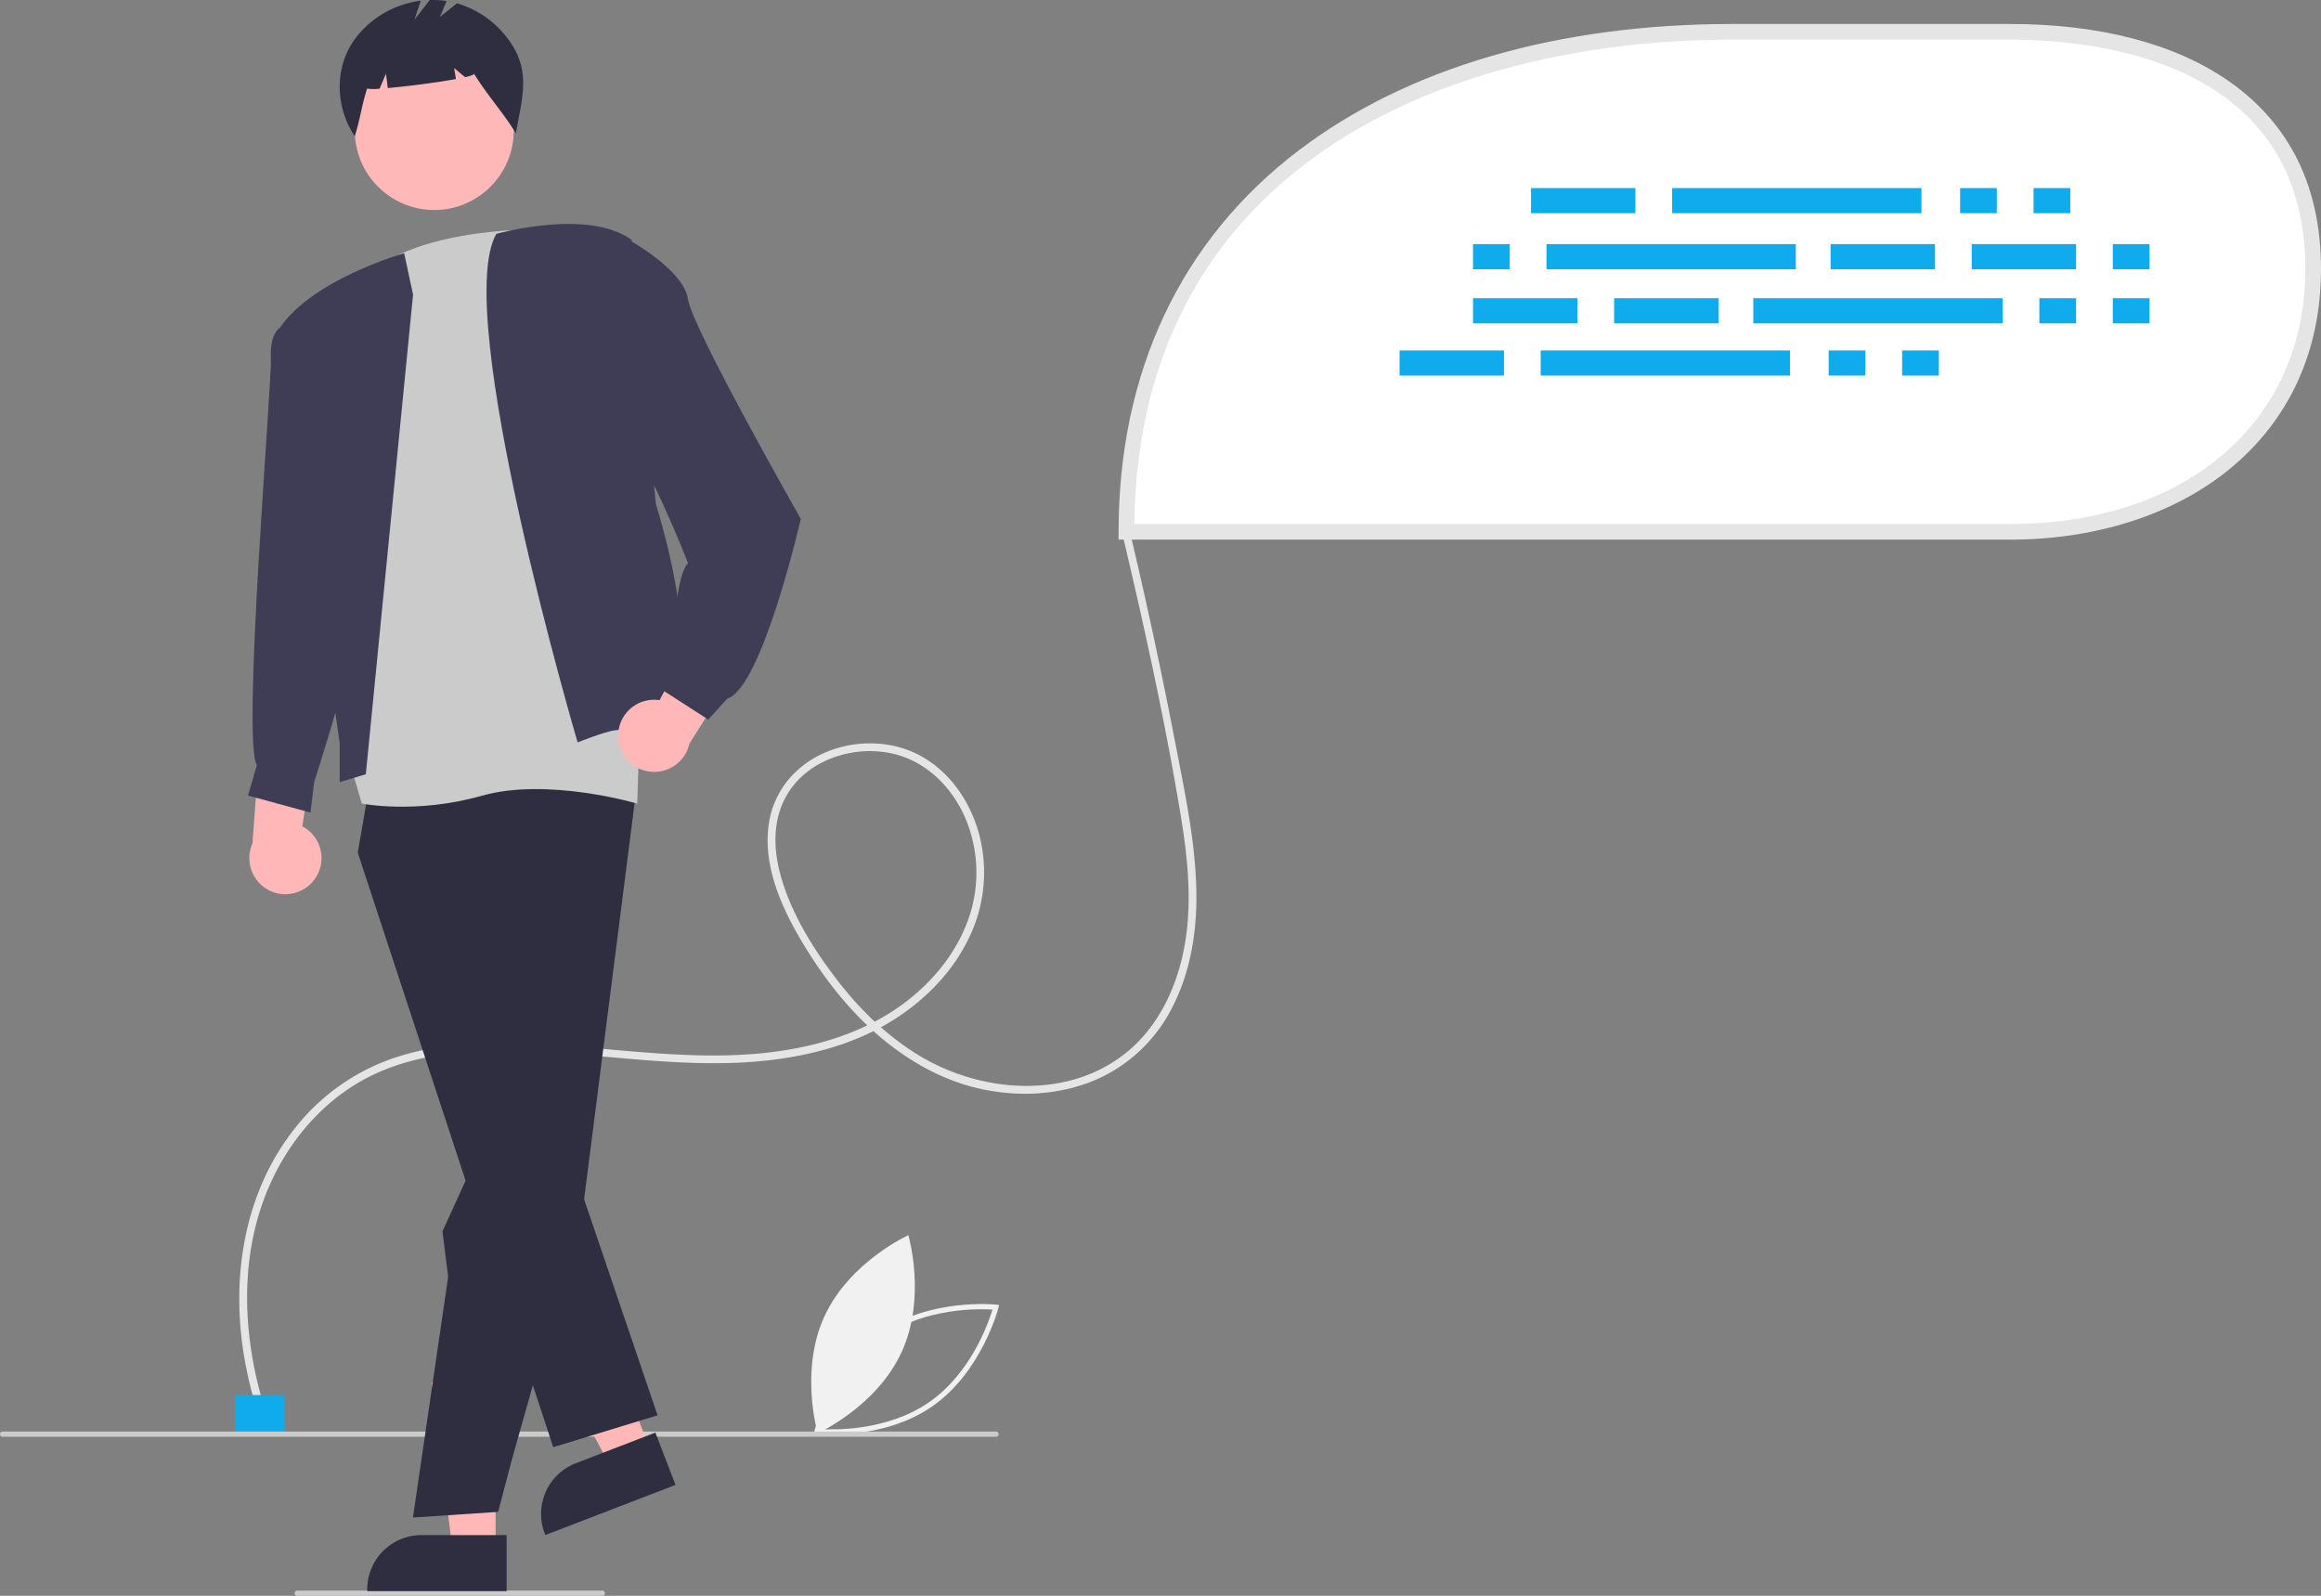 <svg xmlns="http://www.w3.org/2000/svg" data-name="Layer 1" width="890.106" height="611.972" viewBox="0 0 890.106 611.972" xmlns:xlink="http://www.w3.org/1999/xlink"><rect x="0" y="0" width="890.106" height="611.972" fill="#808080" stroke="none"/><path d="M467.023,693.807l.279-1.112c.062-.244,6.366-24.577,25.397-37.79,19.031-13.213,44.033-10.616,44.282-10.588l1.14.126-.28,1.111c-.062.244-6.366,24.577-25.397,37.79-19.031,13.213-44.033,10.616-44.282,10.588Zm26.817-37.258c-16.09,11.171-22.792,30.594-24.27,35.49,5.106.323,25.66.824,41.735-10.337,16.073-11.16,22.788-30.591,24.27-35.49C530.466,645.888,509.913,645.388,493.839,656.548Z" transform="translate(-154.947 -144.014)" fill="#f1f1f1" data-darkreader-inline-fill="" style="--darkreader-inline-fill: #dfdcd8;"/><path d="M500.749,662.453c-9.598,20.969-32.21,31.179-32.21,31.179s-7.05-23.787,2.548-44.756S503.296,617.697,503.296,617.697,510.347,641.484,500.749,662.453Z" transform="translate(-154.947 -144.014)" fill="#f1f1f1" data-darkreader-inline-fill="" style="--darkreader-inline-fill: #dfdcd8;"/><path d="M257.106,686.225c-10.35-31.83-11.197-68.003,6.294-97.533,7.436-12.553,17.886-23.393,30.704-30.48,14.785-8.174,31.852-10.847,48.549-11.216,36.306-.801,72.365,7.969,108.675,3.435,16.291-2.034,32.541-6.598,46.505-15.447,12.074-7.651,22.554-18.358,28.738-31.343a57.36,57.36,0,0,0,3.841-39.854c-3.432-12.593-11.508-24.367-23.319-30.396-10.731-5.478-23.904-5.623-34.992-1.093-11.928,4.874-20.517,14.956-22.344,27.859-2.279,16.097,4.969,32.023,13.037,45.497,7.766,12.969,17.181,25.141,28.621,35.083,11.081,9.63,24.147,17.221,38.52,20.594,13.635,3.2,28.341,2.917,41.595-1.809a59.165,59.165,0,0,0,32.023-27.392c7.759-14.033,10.468-30.247,10.201-46.133-.315-18.761-4.274-37.333-7.808-55.691q-5.377-27.928-11.556-55.694-3.012-13.534-6.213-27.025c-.445-1.878-3.339-1.083-2.893.798,8.488,35.797,16.424,71.88,22.445,108.184,2.858,17.233,4.648,35.106,1.064,52.373-3.022,14.561-9.805,28.677-21.405,38.311-22.136,18.384-55.153,16.056-78.845,2.183-12.777-7.482-23.616-17.961-32.59-29.67-9.277-12.104-17.917-25.947-21.833-40.806-2.022-7.672-2.598-15.862-.263-23.535a30.765,30.765,0,0,1,10.149-14.992c9.009-7.309,21.746-9.934,33.005-7.471,12.685,2.775,22.499,12.321,27.765,23.933a53.342,53.342,0,0,1,1.787,38.867c-4.542,13.424-13.962,24.898-25.285,33.243-12.89,9.498-28.252,14.886-43.94,17.541-35.196,5.957-70.551-1.833-105.812-2.548-16.069-.326-32.539.911-47.726,6.527a81.546,81.546,0,0,0-34.626,24.752c-20.066,24.342-25.621,56.645-20.871,87.268a157.091,157.091,0,0,0,5.912,24.477c.594,1.828,3.492,1.046,2.893-.798Z" transform="translate(-154.947 -144.014)" fill="#e5e5e5" data-darkreader-inline-fill="" style="--darkreader-inline-fill: #272a2c;"/><rect x="90.106" y="534.972" width="19" height="15" fill="#10abec" data-darkreader-inline-fill="" style="--darkreader-inline-fill: #2ab6f1;"/><path d="M586.926,347.955H925.813c64.198,0,116.24-36.591,116.24-100.788v-0c0-64.198-52.042-90.955-116.24-90.955H819.406c-128.395,0-232.48,63.348-232.48,191.743Z" transform="translate(-154.947 -144.014)" fill="#fff" data-darkreader-inline-fill="" style="--darkreader-inline-fill: #181a1b;"/><path d="M925.813,350.954H583.925v-3c0-61.431,23.957-112.059,69.28-146.411,41.719-31.619,99.189-48.333,166.2-48.333H925.813c34.373,0,63.389,7.588,83.914,21.945,23.441,16.396,35.326,40.624,35.326,72.01,0,31.466-12.154,58.021-35.149,76.792C988.58,341.367,958.716,350.954,925.813,350.954Zm-335.869-6H925.813c67.732,0,113.24-39.298,113.24-97.788,0-79.385-79.192-87.955-113.24-87.955H819.406C709.267,159.211,591.633,208.075,589.944,344.954Z" transform="translate(-154.947 -144.014)" fill="#e5e5e5" data-darkreader-inline-fill="" style="--darkreader-inline-fill: #272a2c;"/><rect x="587.145" y="72.118" width="40.028" height="9.636" fill="#10abec" data-darkreader-inline-fill="" style="--darkreader-inline-fill: #2ab6f1;"/><rect x="751.702" y="72.118" width="14.084" height="9.636" fill="#10abec" data-darkreader-inline-fill="" style="--darkreader-inline-fill: #2ab6f1;"/><rect x="779.87" y="72.118" width="14.084" height="9.636" fill="#10abec" data-darkreader-inline-fill="" style="--darkreader-inline-fill: #2ab6f1;"/><rect x="641.256" y="72.118" width="95.621" height="9.636" fill="#10abec" data-darkreader-inline-fill="" style="--darkreader-inline-fill: #0d89bd;"/><rect x="536.74" y="134.383" width="40.028" height="9.636" fill="#10abec" data-darkreader-inline-fill="" style="--darkreader-inline-fill: #2ab6f1;"/><rect x="701.297" y="134.383" width="14.084" height="9.636" fill="#10abec" data-darkreader-inline-fill="" style="--darkreader-inline-fill: #2ab6f1;"/><rect x="729.465" y="134.383" width="14.084" height="9.636" fill="#10abec" data-darkreader-inline-fill="" style="--darkreader-inline-fill: #2ab6f1;"/><rect x="590.851" y="134.383" width="95.621" height="9.636" fill="#10abec" data-darkreader-inline-fill="" style="--darkreader-inline-fill: #0d89bd;"/><rect x="702.039" y="93.614" width="40.028" height="9.636" fill="#10abec" data-darkreader-inline-fill="" style="--darkreader-inline-fill: #2ab6f1;"/><rect x="756.15" y="93.614" width="40.028" height="9.636" fill="#10abec" data-darkreader-inline-fill="" style="--darkreader-inline-fill: #2ab6f1;"/><rect x="810.261" y="93.614" width="14.084" height="9.636" fill="#10abec" data-darkreader-inline-fill="" style="--darkreader-inline-fill: #2ab6f1;"/><rect x="564.907" y="93.614" width="14.084" height="9.636" fill="#10abec" data-darkreader-inline-fill="" style="--darkreader-inline-fill: #2ab6f1;"/><rect x="593.075" y="93.614" width="95.621" height="9.636" fill="#10abec" data-darkreader-inline-fill="" style="--darkreader-inline-fill: #0d89bd;"/><rect x="619.019" y="114.369" width="40.028" height="9.636" fill="#10abec" data-darkreader-inline-fill="" style="--darkreader-inline-fill: #2ab6f1;"/><rect x="564.907" y="114.369" width="40.028" height="9.636" fill="#10abec" data-darkreader-inline-fill="" style="--darkreader-inline-fill: #2ab6f1;"/><rect x="810.261" y="114.369" width="14.084" height="9.636" fill="#10abec" data-darkreader-inline-fill="" style="--darkreader-inline-fill: #2ab6f1;"/><rect x="782.094" y="114.369" width="14.084" height="9.636" fill="#10abec" data-darkreader-inline-fill="" style="--darkreader-inline-fill: #2ab6f1;"/><rect x="672.389" y="114.369" width="95.621" height="9.636" fill="#10abec" data-darkreader-inline-fill="" style="--darkreader-inline-fill: #0d89bd;"/><path d="M536.947,694.986h-381a1,1,0,0,1,0-2h381a1,1,0,0,1,0,2Z" transform="translate(-154.947 -144.014)" fill="#cbcbcb" data-darkreader-inline-fill="" style="--darkreader-inline-fill: #353a3c;"/><path d="M385.947,755.986h-117a1,1,0,0,1,0-2h117a1,1,0,1,1,0,2Z" transform="translate(-154.947 -144.014)" fill="#cbcbcb" data-darkreader-inline-fill="" style="--darkreader-inline-fill: #353a3c;"/><path d="M275.368,481.503a13.749,13.749,0,0,0-4.482-20.601l7.248-48.321L255.098,423.26,251.747,467.509a13.824,13.824,0,0,0,23.621,13.994Z" transform="translate(-154.947 -144.014)" fill="#ffb7b7" data-darkreader-inline-fill="" style="--darkreader-inline-fill: #ff9a9a;"/><polygon points="190.07 594.085 173.49 594.084 165.603 530.133 190.073 530.134 190.07 594.085" fill="#ffb7b7" data-darkreader-inline-fill="" style="--darkreader-inline-fill: #ff9a9a;"/><path d="M349.245,754.171l-53.461-.002v-.676a20.809,20.809,0,0,1,20.808-20.808h.001l32.652.001Z" transform="translate(-154.947 -144.014)" fill="#2f2e41" data-darkreader-inline-fill="" style="--darkreader-inline-fill: #c5c0b8;"/><polygon points="249.331 555.947 233.847 561.911 203.476 505.027 226.328 496.225 249.331 555.947" fill="#ffb7b7" data-darkreader-inline-fill="" style="--darkreader-inline-fill: #ff9a9a;"/><path d="M414.008,713.449l-49.925,19.23-.243-.631a20.825,20.825,0,0,1,11.947-26.917l.001-0L406.28,693.384Z" transform="translate(-154.947 -144.014)" fill="#2f2e41" data-darkreader-inline-fill="" style="--darkreader-inline-fill: #c5c0b8;"/><polygon points="141.884 299.94 137.199 326.966 212.158 554.969 252.175 542.753 223.581 458.657 194.687 333.962 194.061 289.516 141.884 299.94" fill="#2f2e41" data-darkreader-inline-fill="" style="--darkreader-inline-fill: #262534;"/><polygon points="158.371 581.952 171.87 489.638 169.693 472.216 194.061 418.738 191.253 291.986 244.39 299.94 223.581 463.201 196.481 559.086 191.037 579.774 158.371 581.952" fill="#2f2e41" data-darkreader-inline-fill="" style="--darkreader-inline-fill: #262534;"/><circle cx="166.537" cy="50.048" r="30.488" fill="#ffb8b8" data-darkreader-inline-fill="" style="--darkreader-inline-fill: #ff9a9a;"/><path d="M351.576,161.622A37.581,37.581,0,0,0,330.198,145.28l-6.536,5.229,2.541-6.099a34.597,34.597,0,0,0-6.46-.373l-5.881,7.561,2.434-7.302A37.222,37.222,0,0,0,290.619,159.569c-7.485,10.792-6.984,25.794.378,36.671,2.021-6.21,2.71-12.031,4.73-18.241a18.382,18.382,0,0,0,4.788.023l2.459-5.737.687,5.494c7.62-.664,18.924-2.122,26.148-3.457l-.702-4.215,4.203,3.502c2.213-.51,3.528-.972,3.419-1.325,5.373,8.662,10.697,14.195,16.07,22.856C354.837,182.924,358.438,172.768,351.576,161.622Z" transform="translate(-154.947 -144.014)" fill="#2f2e41" data-darkreader-inline-fill="" style="--darkreader-inline-fill: #c5c0b8;"/><path d="M380.715,232.41s-58.061-5.161-83.473,15.93L289.363,437.421l4.345,14.755s20.783,4.148,46-3.007,59.628,3.007,59.628,3.007l3.7-115.78Z" transform="translate(-154.947 -144.014)" fill="#cbcbcb" data-darkreader-inline-fill="" style="--darkreader-inline-fill: #353a3c;"/><path d="M295.24,440.925l18.119-183.943-3.42-15.861s-34.956,9.873-47.694,28.619l22.989,159.4v14.814Z" transform="translate(-154.947 -144.014)" fill="#3f3d56" data-darkreader-inline-fill="" style="--darkreader-inline-fill: #323145;"/><path d="M376.471,428.71S327.86,263.813,345.305,233.684c0,0,35.089-9.895,51.855,2.31l9.286,101.277s18.631,57.907,4.344,71.525l3.135,13.618s-19.059,1.123-23.14,1.65S376.471,428.71,376.471,428.71Z" transform="translate(-154.947 -144.014)" fill="#3f3d56" data-darkreader-inline-fill="" style="--darkreader-inline-fill: #323145;"/><path d="M273.083,268.649l-10.837,1.091s-3.896,2.116-3.417,11.52-11.245,147.212-5.383,156.161l-3.393,11.671,23.955,6.533,1.423-11.671s9.703-30.166,10.945-37.83S273.083,268.649,273.083,268.649Z" transform="translate(-154.947 -144.014)" fill="#3f3d56" data-darkreader-inline-fill="" style="--darkreader-inline-fill: #323145;"/><path d="M392.023,426.417a13.75,13.75,0,0,1,15.86-13.891L430.806,369.376l12.161,22.289-23.633,37.559A13.824,13.824,0,0,1,392.023,426.417Z" transform="translate(-154.947 -144.014)" fill="#ffb7b7" data-darkreader-inline-fill="" style="--darkreader-inline-fill: #ff9a9a;"/><path d="M383.163,241.344l12.908-5.35s21.018,11.424,22.703,22.703,43.28,84.293,43.28,84.293-14.872,65.002-28.233,68.947l-7.261,8.013-20.062-12.927,6.5-6.5s-.171-34.386,5.824-40.546c0,0-16.872-43.181-24.494-47.536S383.163,241.344,383.163,241.344Z" transform="translate(-154.947 -144.014)" fill="#3f3d56" data-darkreader-inline-fill="" style="--darkreader-inline-fill: #323145;"/></svg>